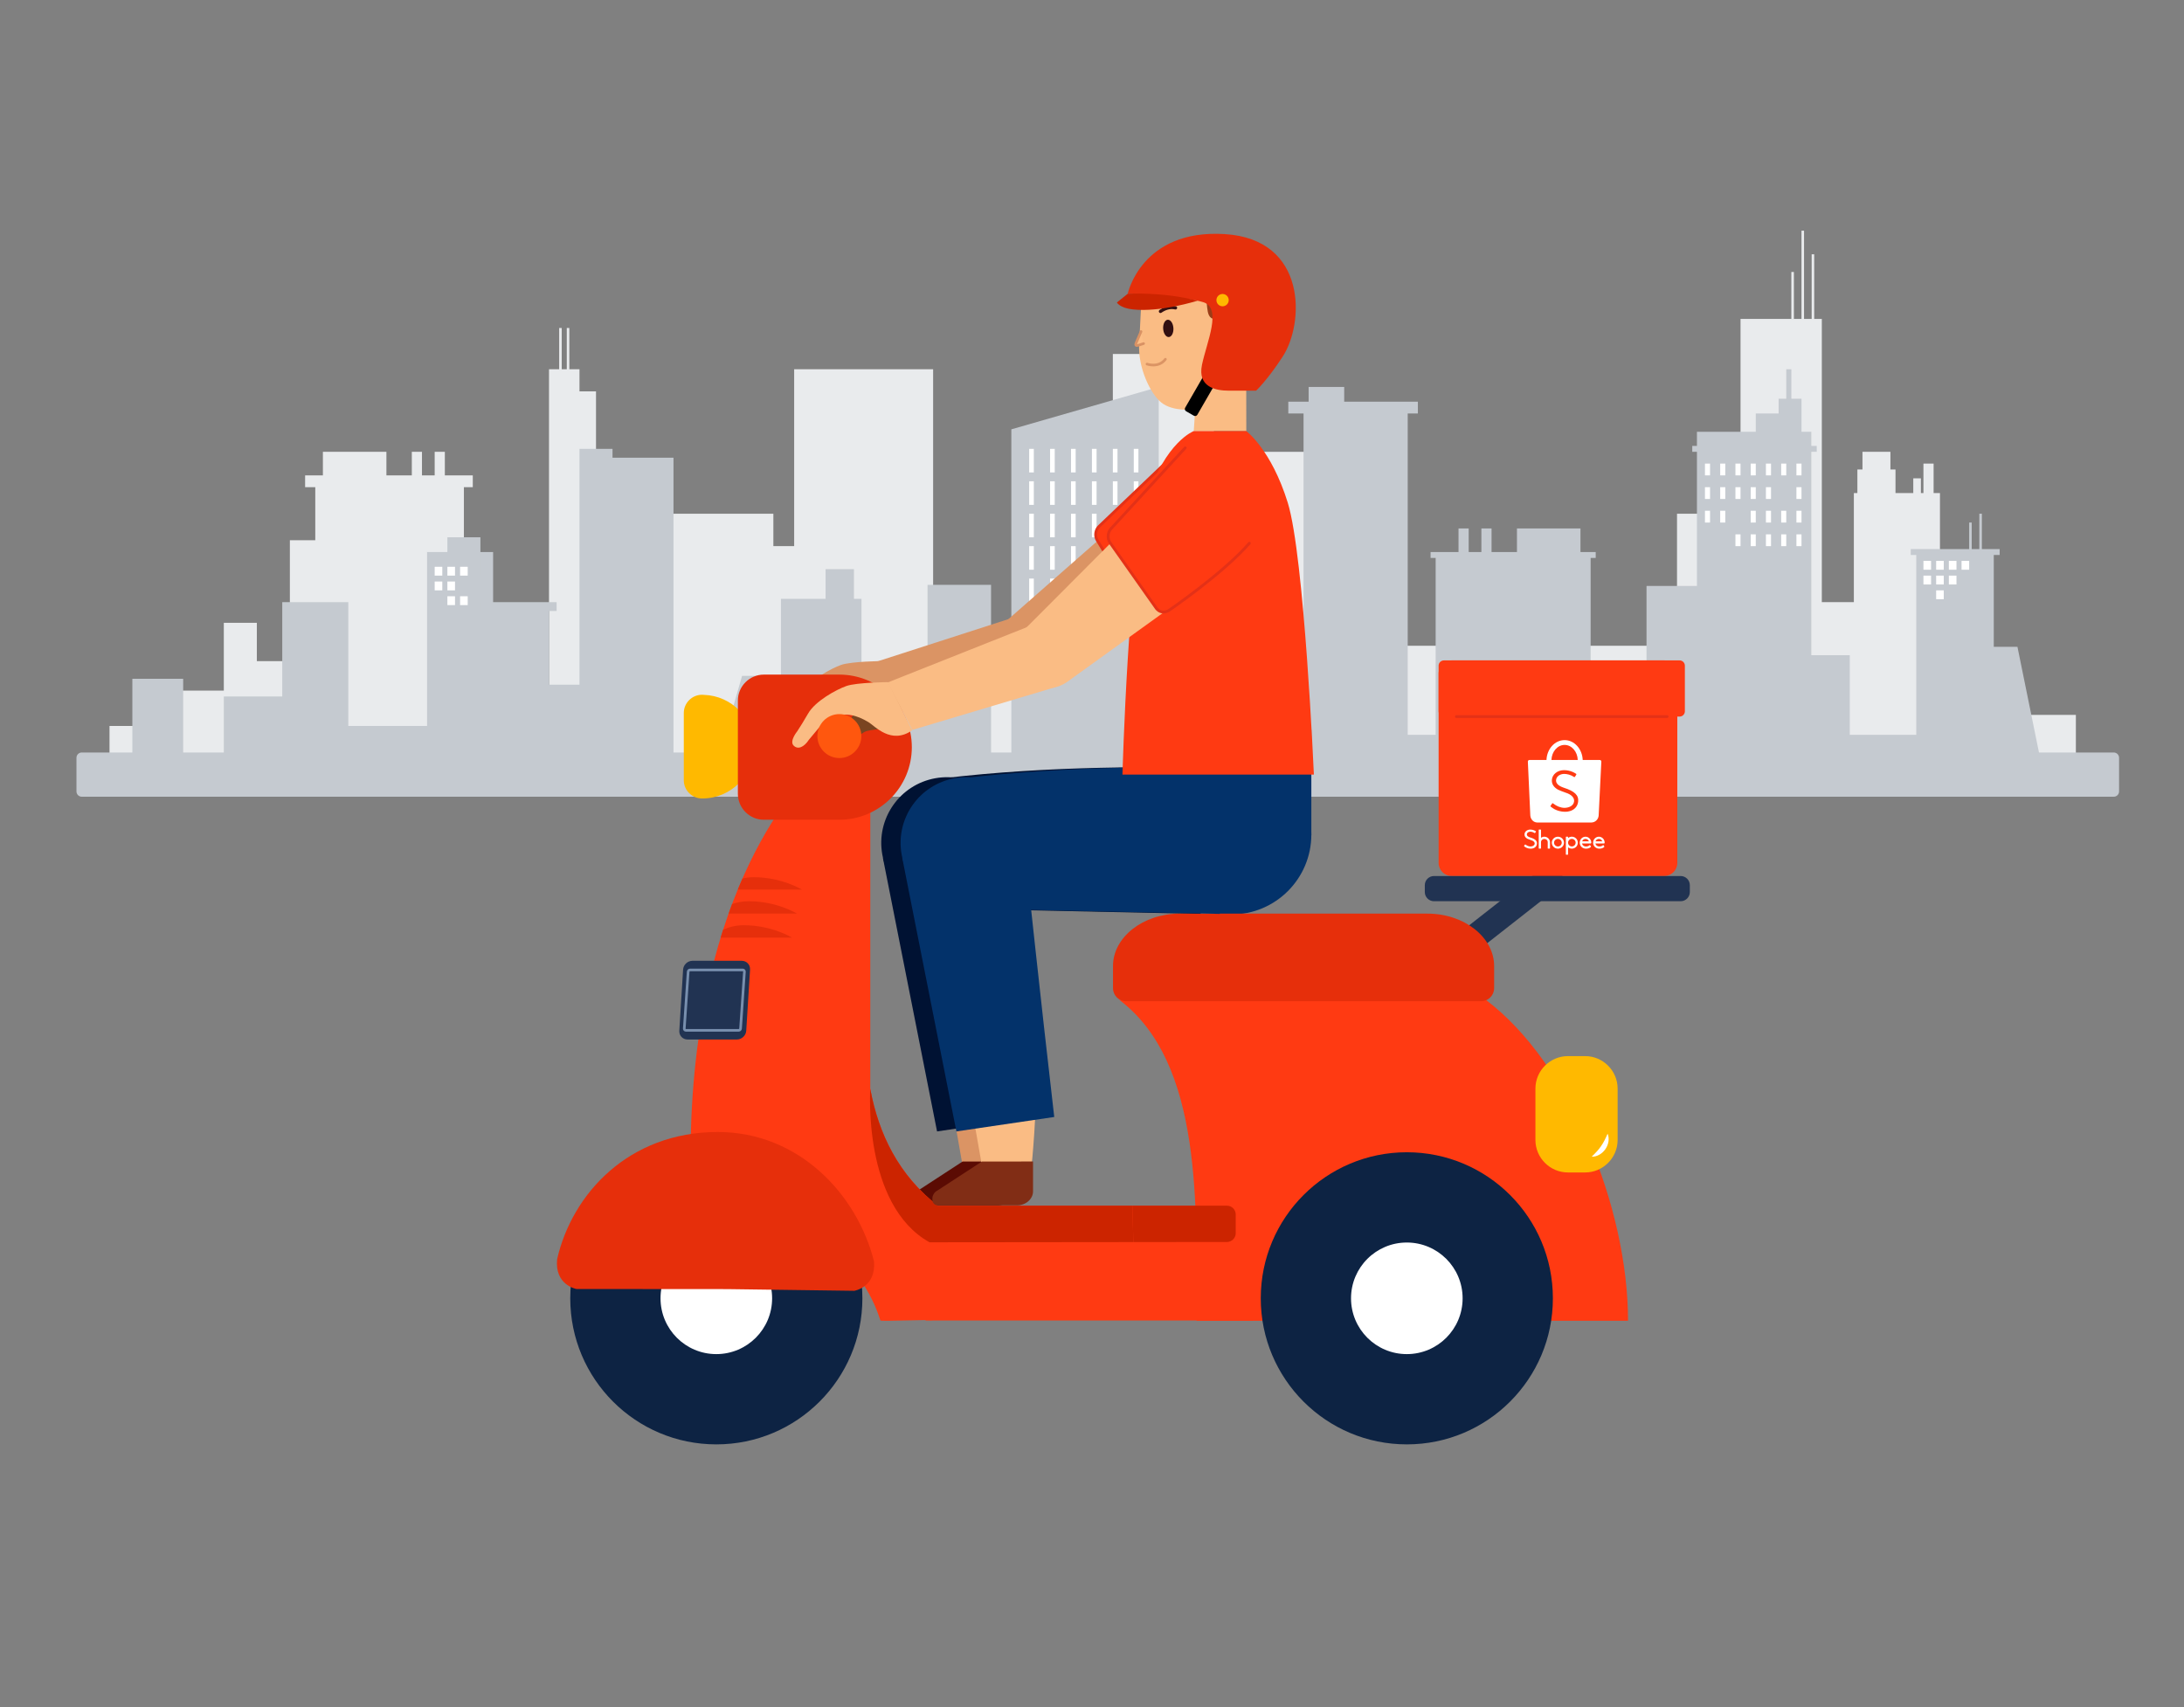 <?xml version="1.0" encoding="UTF-8" standalone="no"?>
<!-- Created with Inkscape (http://www.inkscape.org/) -->

<svg
   version="1.1"
   id="svg2"
   width="1656.173"
   height="1294.667"
   viewBox="0 0 1656.173 1294.667"
   sodipodi:docname="package on the way.ai"
   xmlns:inkscape="http://www.inkscape.org/namespaces/inkscape"
   xmlns:sodipodi="http://sodipodi.sourceforge.net/DTD/sodipodi-0.dtd"
   xmlns="http://www.w3.org/2000/svg"
   xmlns:svg="http://www.w3.org/2000/svg">
  <rect x="0" y="0" width="1656.173" height="1294.667" fill="#808080" stroke="none"/>
  <defs
     id="defs6">
    <clipPath
       clipPathUnits="userSpaceOnUse"
       id="clipPath46">
      <path
         d="M 0,971 H 1242.134 V 0 H 0 Z"
         id="path44" />
    </clipPath>
  </defs>
  <sodipodi:namedview
     id="namedview4"
     pagecolor="#ffffff"
     bordercolor="#000000"
     borderopacity="0.25"
     inkscape:showpageshadow="2"
     inkscape:pageopacity="0.0"
     inkscape:pagecheckerboard="0"
     inkscape:deskcolor="#d1d1d1" />
  <g
     id="g8"
     inkscape:groupmode="layer"
     inkscape:label="package on the way"
     transform="matrix(1.333,0,0,-1.333,0,1294.667)">
    <g
       id="g10"
       transform="translate(62.299,521.354)">
      <path
         d="M 0,0 V 36.896 H 27.45 V 57.021 H 65.026 V 95.594 H 83.815 V 73.792 h 18.789 v 68.76 h 14.452 v 33.542 h 84.549 V 53.667 h 48.416 v 186.156 h 17.344 v -12.578 h 9.394 v -69.599 h 100.893 v -18.448 h 11.831 v 100.625 h 79.054 V 80.5 H 570.78 v 168.005 h 57.475 V 114.042 l 7.655,41.927 h 7.403 v 36.896 h 48.962 V 82.514 h 199.448 v 75.132 h 36.132 v 110.829 h 46.249 V 107.333 h 18.226 v 62.053 h 48.979 V 43.2 h 77.322 V 6.382 Z"
         style="fill:#e9ebed;fill-opacity:1;fill-rule:nonzero;stroke:none"
         id="path12" />
    </g>
    <path
       d="m 268.963,694.094 h -95.388 v 6.708 h 95.388 z"
       style="fill:#e9ebed;fill-opacity:1;fill-rule:nonzero;stroke:none"
       id="path14" />
    <path
       d="m 219.823,694.094 h -36.132 v 20.125 h 36.132 z"
       style="fill:#e9ebed;fill-opacity:1;fill-rule:nonzero;stroke:none"
       id="path16" />
    <path
       d="m 240.057,694.094 h -5.781 v 20.125 h 5.781 z"
       style="fill:#e9ebed;fill-opacity:1;fill-rule:nonzero;stroke:none"
       id="path18" />
    <path
       d="m 253.065,694.094 h -5.781 v 20.125 h 5.781 z"
       style="fill:#e9ebed;fill-opacity:1;fill-rule:nonzero;stroke:none"
       id="path20" />
    <path
       d="m 319.547,757.823 h -1.445 v 26.833 h 1.445 z"
       style="fill:#e9ebed;fill-opacity:1;fill-rule:nonzero;stroke:none"
       id="path22" />
    <path
       d="m 1020.505,789.687 h -1.445 v 26.833 h 1.445 z"
       style="fill:#e9ebed;fill-opacity:1;fill-rule:nonzero;stroke:none"
       id="path24" />
    <path
       d="m 1026.286,786.333 h -1.445 V 840 h 1.445 z"
       style="fill:#e9ebed;fill-opacity:1;fill-rule:nonzero;stroke:none"
       id="path26" />
    <path
       d="m 1078.315,673.969 h -21.679 v 30.187 h 21.679 z"
       style="fill:#e9ebed;fill-opacity:1;fill-rule:nonzero;stroke:none"
       id="path28" />
    <path
       d="m 1075.426,684.031 h -15.898 v 30.187 h 15.898 z"
       style="fill:#e9ebed;fill-opacity:1;fill-rule:nonzero;stroke:none"
       id="path30" />
    <path
       d="m 1092.769,684.031 h -4.336 v 15.094 h 4.336 z"
       style="fill:#e9ebed;fill-opacity:1;fill-rule:nonzero;stroke:none"
       id="path32" />
    <path
       d="m 1099.995,687.385 h -5.781 v 20.125 h 5.781 z"
       style="fill:#e9ebed;fill-opacity:1;fill-rule:nonzero;stroke:none"
       id="path34" />
    <path
       d="m 1032.067,786.333 h -1.445 v 40.25 h 1.445 z"
       style="fill:#e9ebed;fill-opacity:1;fill-rule:nonzero;stroke:none"
       id="path36" />
    <path
       d="m 323.883,757.823 h -1.445 v 26.833 h 1.445 z"
       style="fill:#e9ebed;fill-opacity:1;fill-rule:nonzero;stroke:none"
       id="path38" />
    <g
       id="g40">
      <g
         id="g42"
         clip-path="url(#clipPath46)">
        <g
           id="g48"
           transform="translate(1202.501,518)">
          <path
             d="m 0,0 h -1156.002 c -1.649,0 -2.999,1.35 -2.999,2.999 v 19.158 c 0,1.65 1.35,2.999 2.999,2.999 H 0 c 1.649,0 2.999,-1.349 2.999,-2.999 V 2.999 C 2.999,1.35 1.649,0 0,0"
             style="fill:#c5cad0;fill-opacity:1;fill-rule:nonzero;stroke:none"
             id="path50" />
        </g>
        <path
           d="M 104.202,531.417 H 75.296 v 53.667 h 28.906 z"
           style="fill:#c5cad0;fill-opacity:1;fill-rule:nonzero;stroke:none"
           id="path52" />
        <path
           d="m 164.903,521.354 h -37.577 v 53.667 h 37.577 z"
           style="fill:#c5cad0;fill-opacity:1;fill-rule:nonzero;stroke:none"
           id="path54" />
        <path
           d="m 247.284,521.354 h -57.811 v 36.896 h 57.811 z"
           style="fill:#c5cad0;fill-opacity:1;fill-rule:nonzero;stroke:none"
           id="path56" />
        <path
           d="m 280.525,531.417 h -37.577 v 125.781 h 37.577 z"
           style="fill:#c5cad0;fill-opacity:1;fill-rule:nonzero;stroke:none"
           id="path58" />
        <path
           d="m 273.298,643.781 h -18.789 v 21.802 h 18.789 z"
           style="fill:#c5cad0;fill-opacity:1;fill-rule:nonzero;stroke:none"
           id="path60" />
        <path
           d="m 316.657,623.656 h -43.358 v 5.031 h 43.358 z"
           style="fill:#c5cad0;fill-opacity:1;fill-rule:nonzero;stroke:none"
           id="path62" />
        <path
           d="m 312.321,531.417 h -39.022 v 93.917 h 39.022 z"
           style="fill:#c5cad0;fill-opacity:1;fill-rule:nonzero;stroke:none"
           id="path64" />
        <path
           d="m 332.555,531.417 h -39.022 v 50.313 h 39.022 z"
           style="fill:#c5cad0;fill-opacity:1;fill-rule:nonzero;stroke:none"
           id="path66" />
        <path
           d="m 348.453,539.802 h -18.789 v 176.094 h 18.789 z"
           style="fill:#c5cad0;fill-opacity:1;fill-rule:nonzero;stroke:none"
           id="path68" />
        <path
           d="m 383.139,539.802 h -39.022 v 171.062 h 39.022 z"
           style="fill:#c5cad0;fill-opacity:1;fill-rule:nonzero;stroke:none"
           id="path70" />
        <path
           d="m 198.145,534.771 h -37.577 v 93.917 h 37.577 z"
           style="fill:#c5cad0;fill-opacity:1;fill-rule:nonzero;stroke:none"
           id="path72" />
        <g
           id="g74"
           transform="translate(407.709,536.448)">
          <path
             d="m 0,0 14.453,50.313 h 22.092 v 43.825 h 25.41 v 16.848 H 78.088 V 94.138 H 82.38 V 36.571 h 37.578 v 65.523 H 156.09 V 0 Z"
             style="fill:#c5cad0;fill-opacity:1;fill-rule:nonzero;stroke:none"
             id="path76" />
        </g>
        <g
           id="g78"
           transform="translate(575.337,539.802)">
          <path
             d="m 0,0 v 187.196 l 83.85,24.116 V -3.354 l -83.85,0 z"
             style="fill:#c5cad0;fill-opacity:1;fill-rule:nonzero;stroke:none"
             id="path80" />
        </g>
        <path
           d="m 588.122,702.479 h -2.645 v 13.417 h 2.645 z"
           style="fill:#ffffff;fill-opacity:1;fill-rule:nonzero;stroke:none"
           id="path82" />
        <path
           d="m 600.022,702.479 h -2.645 v 13.417 h 2.645 z"
           style="fill:#ffffff;fill-opacity:1;fill-rule:nonzero;stroke:none"
           id="path84" />
        <path
           d="m 611.923,702.479 h -2.645 v 13.417 h 2.645 z"
           style="fill:#ffffff;fill-opacity:1;fill-rule:nonzero;stroke:none"
           id="path86" />
        <path
           d="m 623.823,702.479 h -2.645 v 13.417 h 2.645 z"
           style="fill:#ffffff;fill-opacity:1;fill-rule:nonzero;stroke:none"
           id="path88" />
        <path
           d="m 635.724,702.479 h -2.645 v 13.417 h 2.645 z"
           style="fill:#ffffff;fill-opacity:1;fill-rule:nonzero;stroke:none"
           id="path90" />
        <path
           d="m 647.624,702.479 h -2.645 v 13.417 h 2.645 z"
           style="fill:#ffffff;fill-opacity:1;fill-rule:nonzero;stroke:none"
           id="path92" />
        <path
           d="m 588.122,684.031 h -2.645 v 13.417 h 2.645 z"
           style="fill:#ffffff;fill-opacity:1;fill-rule:nonzero;stroke:none"
           id="path94" />
        <path
           d="m 600.022,684.031 h -2.645 v 13.417 h 2.645 z"
           style="fill:#ffffff;fill-opacity:1;fill-rule:nonzero;stroke:none"
           id="path96" />
        <path
           d="m 611.923,684.031 h -2.645 v 13.417 h 2.645 z"
           style="fill:#ffffff;fill-opacity:1;fill-rule:nonzero;stroke:none"
           id="path98" />
        <path
           d="m 623.823,684.031 h -2.645 v 13.417 h 2.645 z"
           style="fill:#ffffff;fill-opacity:1;fill-rule:nonzero;stroke:none"
           id="path100" />
        <path
           d="m 635.724,684.031 h -2.645 v 13.417 h 2.645 z"
           style="fill:#ffffff;fill-opacity:1;fill-rule:nonzero;stroke:none"
           id="path102" />
        <path
           d="m 647.624,684.031 h -2.645 v 13.417 h 2.645 z"
           style="fill:#ffffff;fill-opacity:1;fill-rule:nonzero;stroke:none"
           id="path104" />
        <path
           d="m 588.122,665.583 h -2.645 V 679 h 2.645 z"
           style="fill:#ffffff;fill-opacity:1;fill-rule:nonzero;stroke:none"
           id="path106" />
        <path
           d="m 600.022,665.583 h -2.645 V 679 h 2.645 z"
           style="fill:#ffffff;fill-opacity:1;fill-rule:nonzero;stroke:none"
           id="path108" />
        <path
           d="m 611.923,665.583 h -2.645 V 679 h 2.645 z"
           style="fill:#ffffff;fill-opacity:1;fill-rule:nonzero;stroke:none"
           id="path110" />
        <path
           d="m 623.823,665.583 h -2.645 V 679 h 2.645 z"
           style="fill:#ffffff;fill-opacity:1;fill-rule:nonzero;stroke:none"
           id="path112" />
        <path
           d="m 635.724,665.583 h -2.645 V 679 h 2.645 z"
           style="fill:#ffffff;fill-opacity:1;fill-rule:nonzero;stroke:none"
           id="path114" />
        <path
           d="m 647.624,665.583 h -2.645 V 679 h 2.645 z"
           style="fill:#ffffff;fill-opacity:1;fill-rule:nonzero;stroke:none"
           id="path116" />
        <path
           d="m 588.122,647.135 h -2.645 v 13.417 h 2.645 z"
           style="fill:#ffffff;fill-opacity:1;fill-rule:nonzero;stroke:none"
           id="path118" />
        <path
           d="m 600.022,647.135 h -2.645 v 13.417 h 2.645 z"
           style="fill:#ffffff;fill-opacity:1;fill-rule:nonzero;stroke:none"
           id="path120" />
        <path
           d="m 611.923,647.135 h -2.645 v 13.417 h 2.645 z"
           style="fill:#ffffff;fill-opacity:1;fill-rule:nonzero;stroke:none"
           id="path122" />
        <path
           d="m 623.823,647.135 h -2.645 v 13.417 h 2.645 z"
           style="fill:#ffffff;fill-opacity:1;fill-rule:nonzero;stroke:none"
           id="path124" />
        <path
           d="m 635.724,647.135 h -2.645 v 13.417 h 2.645 z"
           style="fill:#ffffff;fill-opacity:1;fill-rule:nonzero;stroke:none"
           id="path126" />
        <path
           d="m 647.624,647.135 h -2.645 v 13.417 h 2.645 z"
           style="fill:#ffffff;fill-opacity:1;fill-rule:nonzero;stroke:none"
           id="path128" />
        <path
           d="m 588.122,628.687 h -2.645 v 13.417 h 2.645 z"
           style="fill:#ffffff;fill-opacity:1;fill-rule:nonzero;stroke:none"
           id="path130" />
        <path
           d="m 600.022,628.687 h -2.645 v 13.417 h 2.645 z"
           style="fill:#ffffff;fill-opacity:1;fill-rule:nonzero;stroke:none"
           id="path132" />
        <path
           d="m 611.923,628.687 h -2.645 v 13.417 h 2.645 z"
           style="fill:#ffffff;fill-opacity:1;fill-rule:nonzero;stroke:none"
           id="path134" />
        <path
           d="m 623.823,628.687 h -2.645 v 13.417 h 2.645 z"
           style="fill:#ffffff;fill-opacity:1;fill-rule:nonzero;stroke:none"
           id="path136" />
        <path
           d="m 635.724,628.687 h -2.645 v 13.417 h 2.645 z"
           style="fill:#ffffff;fill-opacity:1;fill-rule:nonzero;stroke:none"
           id="path138" />
        <path
           d="m 647.624,628.687 h -2.645 v 13.417 h 2.645 z"
           style="fill:#ffffff;fill-opacity:1;fill-rule:nonzero;stroke:none"
           id="path140" />
        <path
           d="m 588.122,610.24 h -2.645 v 13.417 h 2.645 z"
           style="fill:#ffffff;fill-opacity:1;fill-rule:nonzero;stroke:none"
           id="path142" />
        <path
           d="m 600.022,610.24 h -2.645 v 13.417 h 2.645 z"
           style="fill:#ffffff;fill-opacity:1;fill-rule:nonzero;stroke:none"
           id="path144" />
        <path
           d="m 611.923,610.24 h -2.645 v 13.417 h 2.645 z"
           style="fill:#ffffff;fill-opacity:1;fill-rule:nonzero;stroke:none"
           id="path146" />
        <path
           d="m 623.823,610.24 h -2.645 v 13.417 h 2.645 z"
           style="fill:#ffffff;fill-opacity:1;fill-rule:nonzero;stroke:none"
           id="path148" />
        <path
           d="m 635.724,610.24 h -2.645 v 13.417 h 2.645 z"
           style="fill:#ffffff;fill-opacity:1;fill-rule:nonzero;stroke:none"
           id="path150" />
        <path
           d="m 647.624,610.24 h -2.645 v 13.417 h 2.645 z"
           style="fill:#ffffff;fill-opacity:1;fill-rule:nonzero;stroke:none"
           id="path152" />
        <path
           d="m 677.975,534.771 h -34.686 v 20.125 h 34.686 z"
           style="fill:#c5cad0;fill-opacity:1;fill-rule:nonzero;stroke:none"
           id="path154" />
        <path
           d="m 727.114,534.771 h -57.811 v 82.177 h 57.811 z"
           style="fill:#c5cad0;fill-opacity:1;fill-rule:nonzero;stroke:none"
           id="path156" />
        <path
           d="m 800.823,534.771 h -59.256 v 206.281 h 59.256 z"
           style="fill:#c5cad0;fill-opacity:1;fill-rule:nonzero;stroke:none"
           id="path158" />
        <path
           d="m 806.604,736.021 h -73.709 v 6.708 h 73.709 z"
           style="fill:#c5cad0;fill-opacity:1;fill-rule:nonzero;stroke:none"
           id="path160" />
        <path
           d="m 764.691,741.052 h -20.233 v 10.063 h 20.233 z"
           style="fill:#c5cad0;fill-opacity:1;fill-rule:nonzero;stroke:none"
           id="path162" />
        <path
           d="m 907.773,653.844 h -93.942 v 3.354 h 93.942 z"
           style="fill:#c5cad0;fill-opacity:1;fill-rule:nonzero;stroke:none"
           id="path164" />
        <path
           d="m 904.883,534.771 h -88.161 v 120.75 h 88.161 z"
           style="fill:#c5cad0;fill-opacity:1;fill-rule:nonzero;stroke:none"
           id="path166" />
        <path
           d="m 835.51,652.167 h -5.781 v 18.448 h 5.781 z"
           style="fill:#c5cad0;fill-opacity:1;fill-rule:nonzero;stroke:none"
           id="path168" />
        <path
           d="m 848.518,652.167 h -5.781 v 18.448 h 5.781 z"
           style="fill:#c5cad0;fill-opacity:1;fill-rule:nonzero;stroke:none"
           id="path170" />
        <path
           d="M 899.102,652.167 H 862.97 v 18.448 h 36.132 z"
           style="fill:#c5cad0;fill-opacity:1;fill-rule:nonzero;stroke:none"
           id="path172" />
        <path
           d="m 829.729,534.771 h -36.132 v 18.448 h 36.132 z"
           style="fill:#c5cad0;fill-opacity:1;fill-rule:nonzero;stroke:none"
           id="path174" />
        <g
           id="g176"
           transform="translate(899.102,583.939)">
          <path
             d="m 0,0 37.577,-22.335 v 76.308 h 28.68 v 87.682 h 65.07 V 14.561 h 21.872 V -30.72 h 37.822 V 73.259 h 44.097 V 19.345 h 13.47 l 13.957,-68.513 -262.545,0 z"
             style="fill:#c5cad0;fill-opacity:1;fill-rule:nonzero;stroke:none"
             id="path178" />
        </g>
        <path
           d="m 1033.513,714.219 h -70.818 v 3.354 h 70.818 z"
           style="fill:#c5cad0;fill-opacity:1;fill-rule:nonzero;stroke:none"
           id="path180" />
        <path
           d="m 1137.572,655.521 h -50.585 v 3.354 h 50.585 z"
           style="fill:#c5cad0;fill-opacity:1;fill-rule:nonzero;stroke:none"
           id="path182" />
        <path
           d="m 1098.55,647.135 h -4.336 v 5.031 h 4.336 z"
           style="fill:#ffffff;fill-opacity:1;fill-rule:nonzero;stroke:none"
           id="path184" />
        <path
           d="m 1105.776,647.135 h -4.336 v 5.031 h 4.336 z"
           style="fill:#ffffff;fill-opacity:1;fill-rule:nonzero;stroke:none"
           id="path186" />
        <path
           d="m 1113.003,647.135 h -4.336 v 5.031 h 4.336 z"
           style="fill:#ffffff;fill-opacity:1;fill-rule:nonzero;stroke:none"
           id="path188" />
        <path
           d="m 1098.55,638.75 h -4.336 v 5.031 h 4.336 z"
           style="fill:#ffffff;fill-opacity:1;fill-rule:nonzero;stroke:none"
           id="path190" />
        <path
           d="m 1105.776,638.75 h -4.336 v 5.031 h 4.336 z"
           style="fill:#ffffff;fill-opacity:1;fill-rule:nonzero;stroke:none"
           id="path192" />
        <path
           d="m 1105.776,630.365 h -4.336 v 5.031 h 4.336 z"
           style="fill:#ffffff;fill-opacity:1;fill-rule:nonzero;stroke:none"
           id="path194" />
        <path
           d="m 1113.003,638.75 h -4.336 v 5.031 h 4.336 z"
           style="fill:#ffffff;fill-opacity:1;fill-rule:nonzero;stroke:none"
           id="path196" />
        <path
           d="m 1120.229,647.135 h -4.336 v 5.031 h 4.336 z"
           style="fill:#ffffff;fill-opacity:1;fill-rule:nonzero;stroke:none"
           id="path198" />
        <path
           d="m 1013.278,719.25 h -14.452 v 16.771 h 14.452 z"
           style="fill:#c5cad0;fill-opacity:1;fill-rule:nonzero;stroke:none"
           id="path200" />
        <path
           d="m 1024.841,719.25 h -13.008 v 25.156 h 13.008 z"
           style="fill:#c5cad0;fill-opacity:1;fill-rule:nonzero;stroke:none"
           id="path202" />
        <path
           d="m 1019.06,736.021 h -2.891 v 25.156 h 2.891 z"
           style="fill:#c5cad0;fill-opacity:1;fill-rule:nonzero;stroke:none"
           id="path204" />
        <path
           d="m 1121.674,657.198 h -1.445 v 16.771 h 1.445 z"
           style="fill:#c5cad0;fill-opacity:1;fill-rule:nonzero;stroke:none"
           id="path206" />
        <path
           d="m 1127.455,657.198 h -1.445 V 679 h 1.445 z"
           style="fill:#c5cad0;fill-opacity:1;fill-rule:nonzero;stroke:none"
           id="path208" />
        <path
           d="m 251.62,643.781 h -4.336 v 5.031 h 4.336 z"
           style="fill:#ffffff;fill-opacity:1;fill-rule:nonzero;stroke:none"
           id="path210" />
        <path
           d="m 258.846,643.781 h -4.336 v 5.031 h 4.336 z"
           style="fill:#ffffff;fill-opacity:1;fill-rule:nonzero;stroke:none"
           id="path212" />
        <path
           d="m 251.62,635.396 h -4.336 v 5.031 h 4.336 z"
           style="fill:#ffffff;fill-opacity:1;fill-rule:nonzero;stroke:none"
           id="path214" />
        <path
           d="m 258.846,635.396 h -4.336 v 5.031 h 4.336 z"
           style="fill:#ffffff;fill-opacity:1;fill-rule:nonzero;stroke:none"
           id="path216" />
        <path
           d="m 266.072,643.781 h -4.336 v 5.031 h 4.336 z"
           style="fill:#ffffff;fill-opacity:1;fill-rule:nonzero;stroke:none"
           id="path218" />
        <path
           d="m 258.846,627.01 h -4.336 v 5.031 h 4.336 z"
           style="fill:#ffffff;fill-opacity:1;fill-rule:nonzero;stroke:none"
           id="path220" />
        <path
           d="m 266.072,627.01 h -4.336 v 5.031 h 4.336 z"
           style="fill:#ffffff;fill-opacity:1;fill-rule:nonzero;stroke:none"
           id="path222" />
        <path
           d="m 972.811,700.802 h -2.891 v 6.708 h 2.891 z"
           style="fill:#ffffff;fill-opacity:1;fill-rule:nonzero;stroke:none"
           id="path224" />
        <path
           d="m 981.482,700.802 h -2.891 v 6.708 h 2.891 z"
           style="fill:#ffffff;fill-opacity:1;fill-rule:nonzero;stroke:none"
           id="path226" />
        <path
           d="m 990.154,700.802 h -2.891 v 6.708 h 2.891 z"
           style="fill:#ffffff;fill-opacity:1;fill-rule:nonzero;stroke:none"
           id="path228" />
        <path
           d="m 998.826,700.802 h -2.891 v 6.708 h 2.891 z"
           style="fill:#ffffff;fill-opacity:1;fill-rule:nonzero;stroke:none"
           id="path230" />
        <path
           d="m 1007.497,700.802 h -2.89 v 6.708 h 2.89 z"
           style="fill:#ffffff;fill-opacity:1;fill-rule:nonzero;stroke:none"
           id="path232" />
        <path
           d="m 1016.169,700.802 h -2.891 v 6.708 h 2.891 z"
           style="fill:#ffffff;fill-opacity:1;fill-rule:nonzero;stroke:none"
           id="path234" />
        <path
           d="m 1024.841,700.802 h -2.891 v 6.708 h 2.891 z"
           style="fill:#ffffff;fill-opacity:1;fill-rule:nonzero;stroke:none"
           id="path236" />
        <path
           d="m 972.811,687.385 h -2.891 v 6.708 h 2.891 z"
           style="fill:#ffffff;fill-opacity:1;fill-rule:nonzero;stroke:none"
           id="path238" />
        <path
           d="m 981.482,687.385 h -2.891 v 6.708 h 2.891 z"
           style="fill:#ffffff;fill-opacity:1;fill-rule:nonzero;stroke:none"
           id="path240" />
        <path
           d="m 990.154,687.385 h -2.891 v 6.708 h 2.891 z"
           style="fill:#ffffff;fill-opacity:1;fill-rule:nonzero;stroke:none"
           id="path242" />
        <path
           d="m 998.826,687.385 h -2.891 v 6.708 h 2.891 z"
           style="fill:#ffffff;fill-opacity:1;fill-rule:nonzero;stroke:none"
           id="path244" />
        <path
           d="m 1007.497,687.385 h -2.89 v 6.708 h 2.89 z"
           style="fill:#ffffff;fill-opacity:1;fill-rule:nonzero;stroke:none"
           id="path246" />
        <path
           d="m 1024.841,687.385 h -2.891 v 6.708 h 2.891 z"
           style="fill:#ffffff;fill-opacity:1;fill-rule:nonzero;stroke:none"
           id="path248" />
        <path
           d="m 972.811,673.969 h -2.891 v 6.708 h 2.891 z"
           style="fill:#ffffff;fill-opacity:1;fill-rule:nonzero;stroke:none"
           id="path250" />
        <path
           d="m 981.482,673.969 h -2.891 v 6.708 h 2.891 z"
           style="fill:#ffffff;fill-opacity:1;fill-rule:nonzero;stroke:none"
           id="path252" />
        <path
           d="m 998.826,673.969 h -2.891 v 6.708 h 2.891 z"
           style="fill:#ffffff;fill-opacity:1;fill-rule:nonzero;stroke:none"
           id="path254" />
        <path
           d="m 1007.497,673.969 h -2.89 v 6.708 h 2.89 z"
           style="fill:#ffffff;fill-opacity:1;fill-rule:nonzero;stroke:none"
           id="path256" />
        <path
           d="m 1016.169,673.969 h -2.891 v 6.708 h 2.891 z"
           style="fill:#ffffff;fill-opacity:1;fill-rule:nonzero;stroke:none"
           id="path258" />
        <path
           d="m 1024.841,673.969 h -2.891 v 6.708 h 2.891 z"
           style="fill:#ffffff;fill-opacity:1;fill-rule:nonzero;stroke:none"
           id="path260" />
        <path
           d="m 990.154,660.552 h -2.891 v 6.708 h 2.891 z"
           style="fill:#ffffff;fill-opacity:1;fill-rule:nonzero;stroke:none"
           id="path262" />
        <path
           d="m 998.826,660.552 h -2.891 v 6.708 h 2.891 z"
           style="fill:#ffffff;fill-opacity:1;fill-rule:nonzero;stroke:none"
           id="path264" />
        <path
           d="m 1007.497,660.552 h -2.89 v 6.708 h 2.89 z"
           style="fill:#ffffff;fill-opacity:1;fill-rule:nonzero;stroke:none"
           id="path266" />
        <path
           d="m 1016.169,660.552 h -2.891 v 6.708 h 2.891 z"
           style="fill:#ffffff;fill-opacity:1;fill-rule:nonzero;stroke:none"
           id="path268" />
        <path
           d="m 1024.841,660.552 h -2.891 v 6.708 h 2.891 z"
           style="fill:#ffffff;fill-opacity:1;fill-rule:nonzero;stroke:none"
           id="path270" />
        <g
           id="g272"
           transform="translate(515.9,567.771)">
          <path
             d="m 0,0 -13.648,27.415 c 0,0 -17.971,-0.153 -23.776,-2.211 -5.805,-2.058 -17.722,-8.583 -21.758,-15.667 -2.238,-3.928 -4.566,-7.611 -6.196,-10.115 0,0 -4.501,-5.479 -2.118,-8.017 2.384,-2.539 5.918,-1.136 8.789,3.263 l 7.294,8.744 c 0,0 2.414,2.962 6.085,4.234 7.63,2.646 13.785,1.022 20.498,-2.991 C -21.271,2.529 -11.992,-8.352 0,0"
             style="fill:#db9464;fill-opacity:1;fill-rule:nonzero;stroke:none"
             id="path274" />
        </g>
        <g
           id="g276"
           transform="translate(492.709,592.91)">
          <path
             d="M 0,0 80.996,26.127 95.019,-8.956 12.186,-27.866"
             style="fill:#db9464;fill-opacity:1;fill-rule:nonzero;stroke:none"
             id="path278" />
        </g>
        <g
           id="g280"
           transform="translate(650.066,686.124)">
          <path
             d="m 0,0 -76.361,-67.086 20.996,-32.468 88.489,55.197"
             style="fill:#db9464;fill-opacity:1;fill-rule:nonzero;stroke:none"
             id="path282" />
        </g>
        <g
           id="g284"
           transform="translate(664.279,692.21)">
          <path
             d="m 0,0 c -14.626,-1.62 -25.169,-14.79 -23.549,-29.416 1.62,-14.626 14.79,-25.169 29.416,-23.549 14.626,1.62 25.169,14.79 23.549,29.416 C 27.796,-8.923 14.626,1.62 0,0"
             style="fill:#fabc84;fill-opacity:1;fill-rule:nonzero;stroke:none"
             id="path286" />
        </g>
        <g
           id="g288"
           transform="translate(582.253,622.137)">
          <path
             d="m 0,0 c -10.612,-1.175 -18.263,-10.731 -17.087,-21.343 1.176,-10.612 10.732,-18.262 21.344,-17.087 10.611,1.176 18.262,10.732 17.086,21.344 C 20.167,-6.474 10.611,1.176 0,0"
             style="fill:#db9464;fill-opacity:1;fill-rule:nonzero;stroke:none"
             id="path290" />
        </g>
        <g
           id="g292"
           transform="translate(703.224,658.362)">
          <path
             d="m 0,0 c -15.923,-16.104 -48.289,-35.178 -48.289,-35.178 0,0 -4.155,-2.212 -6.878,1.585 L -79.075,5.578 c -1.446,2.369 -0.987,5.875 1.021,7.791 l 45.231,43.172"
             style="fill:#ff3a12;fill-opacity:1;fill-rule:nonzero;stroke:#e43117;stroke-width:1.602;stroke-linecap:round;stroke-linejoin:miter;stroke-miterlimit:10;stroke-dasharray:none;stroke-opacity:1"
             id="path294" />
        </g>
        <g
           id="g296"
           transform="translate(517.963,476.565)">
          <path
             d="m 0,0 30.203,-171.622 27.693,3.207 c 0,0 12.465,113.946 -14.238,169.765 z"
             style="fill:#db9464;fill-opacity:1;fill-rule:nonzero;stroke:none"
             id="path298" />
        </g>
        <g
           id="g300"
           transform="translate(547.563,310.448)">
          <path
             d="m 0,0 -25.362,-16.53 c -1.529,-0.706 -2.78,-2.661 -2.78,-4.346 v -0.968 c 0,-1.684 1.378,-3.062 3.062,-3.062 h 13.922 31.176 c 5.007,0 9.104,3.6 9.104,8.001 0,4.4 -0.001,16.949 -0.001,16.949 z"
             style="fill:#5b0b03;fill-opacity:1;fill-rule:nonzero;stroke:none"
             id="path302" />
        </g>
        <g
           id="g304"
           transform="translate(575.501,498.332)">
          <path
             d="m 0,0 c 3.648,-20.318 -9.865,-39.746 -30.183,-43.393 -20.317,-3.648 -39.745,9.866 -43.393,30.184 -3.648,20.317 9.866,39.745 30.183,43.393 C -23.075,33.831 -3.647,20.317 0,0"
             style="fill:#001233;fill-opacity:1;fill-rule:nonzero;stroke:none"
             id="path306" />
        </g>
        <g
           id="g308"
           transform="translate(573.05,477.305)">
          <path
             d="M 0,0 C 0,0 8.049,-75.55 15.694,-141.499 L -39.973,-149.714 -70.76,5.788 Z"
             style="fill:#001233;fill-opacity:1;fill-rule:nonzero;stroke:none"
             id="path310" />
        </g>
        <g
           id="g312"
           transform="translate(544.846,454.244)">
          <path
             d="m 0,0 138.154,-2.908 11.048,82.696 C 117.193,81.031 51.867,81.536 -8.795,74.192 Z"
             style="fill:#001233;fill-opacity:1;fill-rule:nonzero;stroke:none"
             id="path314" />
        </g>
        <g
           id="g316"
           transform="translate(746,496.5)">
          <path
             d="M 0,0 C 0,-25.129 -20.371,-45.5 -45.5,-45.5 -70.629,-45.5 -91,-25.129 -91,0 -91,25.129 -70.629,45.5 -45.5,45.5 -20.371,45.5 0,25.129 0,0"
             style="fill:#03326a;fill-opacity:1;fill-rule:nonzero;stroke:none"
             id="path318" />
        </g>
        <path
           d="m 746,496 h -51 v 60 h 51 z"
           style="fill:#03326a;fill-opacity:1;fill-rule:nonzero;stroke:none"
           id="path320" />
        <g
           id="g322"
           transform="translate(400.504,575.936)">
          <path
             d="m 0,0 c -0.371,0.041 -0.746,0.064 -1.127,0.064 -5.707,0 -10.377,-4.669 -10.377,-10.377 v -38.246 c 0,-5.707 4.67,-10.377 10.377,-10.377 0.048,0 0.094,0.007 0.143,0.008 v -0.008 c 16.281,0 29.48,13.199 29.48,29.48 C 28.496,-13.504 15.825,-0.521 0,0"
             style="fill:#ffb900;fill-opacity:1;fill-rule:nonzero;stroke:none"
             id="path324" />
        </g>
        <g
           id="g326"
           transform="translate(815.037,416.979)">
          <path
             d="m 0,0 c 1.769,-2.256 5.062,-2.655 7.319,-0.886 l 64.85,50.847 c 2.257,1.769 2.655,5.063 0.886,7.32 l -2.415,3.08 c -1.769,2.256 -5.063,2.656 -7.32,0.886 L -1.529,10.4 C -3.786,8.631 -4.185,5.337 -2.415,3.08 Z"
             style="fill:#213352;fill-opacity:1;fill-rule:nonzero;stroke:none"
             id="path328" />
        </g>
        <g
           id="g330"
           transform="translate(818.403,480.323)">
          <path
             d="m 0,0 c 0,-4.088 3.345,-7.433 7.433,-7.433 h 120.922 c 4.088,0 7.433,3.345 7.433,7.433 v 107.796 c 0,4.088 -3.345,7.433 -7.433,7.433 H 7.433 C 3.345,115.229 0,111.884 0,107.796 Z"
             style="fill:#ff3a12;fill-opacity:1;fill-rule:nonzero;stroke:none"
             id="path332" />
        </g>
        <g
           id="g334"
           transform="translate(810.549,463.763)">
          <path
             d="m 0,0 c 0,-2.867 2.346,-5.214 5.213,-5.214 h 140.346 c 2.868,0 5.213,2.347 5.213,5.214 v 3.914 c 0,2.867 -2.345,5.214 -5.213,5.214 H 5.213 C 2.346,9.128 0,6.781 0,3.914 Z"
             style="fill:#213352;fill-opacity:1;fill-rule:nonzero;stroke:none"
             id="path336" />
        </g>
        <g
           id="g338"
           transform="translate(636.696,402.466)">
          <path
             d="m 0,0 h 208.537 c 47.793,-35.995 80.93,-118.15 80.93,-182.59 H 43.983 C 43.983,-118.15 47.793,-35.995 0,0"
             style="fill:#ff3a12;fill-opacity:1;fill-rule:nonzero;stroke:none"
             id="path340" />
        </g>
        <g
           id="g342"
           transform="translate(873.476,322.723)">
          <path
             d="m 0,0 c 0,-10.16 8.313,-18.474 18.474,-18.474 h 9.818 c 10.161,0 18.474,8.314 18.474,18.474 v 29.236 c 0,10.16 -8.313,18.473 -18.474,18.473 H 18.474 C 8.313,47.709 0,39.396 0,29.236 Z"
             style="fill:#ffb900;fill-opacity:1;fill-rule:nonzero;stroke:none"
             id="path344" />
        </g>
        <g
           id="g346"
           transform="translate(905.499,313.228)">
          <path
             d="m 0,0 c 1.09,1.08 2.059,2.016 2.935,2.996 0.878,0.971 1.663,1.957 2.378,2.99 0.714,1.035 1.363,2.113 1.958,3.274 0.607,1.162 1.136,2.398 1.765,3.803 C 9.66,11.651 9.761,10.074 9.522,8.553 9.275,7.029 8.668,5.552 7.776,4.275 6.889,2.997 5.722,1.914 4.386,1.146 3.048,0.389 1.541,-0.08 0,0"
             style="fill:#ffffff;fill-opacity:1;fill-rule:nonzero;stroke:none"
             id="path348" />
        </g>
        <path
           d="m 526.54,220.042 h 186.441 v 65.305 H 526.54 Z"
           style="fill:#ff3a12;fill-opacity:1;fill-rule:nonzero;stroke:none"
           id="path350" />
        <g
           id="g352"
           transform="translate(495.087,351.8)">
          <path
             d="m 0,0 c 4.804,-26.028 16.434,-49.609 39.344,-67.258 l -4.361,-64.478 c -0.19,0.662 -29.035,-0.654 -29.241,10e-4 -10.686,34.016 -42.445,58.703 -79.989,58.703 l -10.371,72.645"
             style="fill:#ff3a12;fill-opacity:1;fill-rule:nonzero;stroke:none"
             id="path354" />
        </g>
        <g
           id="g356"
           transform="translate(883.41,232.648)">
          <path
             d="m 0,0 c 0,-45.891 -37.202,-83.094 -83.094,-83.094 -45.891,0 -83.093,37.203 -83.093,83.094 0,45.892 37.202,83.094 83.093,83.094 C -37.202,83.094 0,45.892 0,0"
             style="fill:#0d2343;fill-opacity:1;fill-rule:nonzero;stroke:none"
             id="path358" />
        </g>
        <g
           id="g360"
           transform="translate(832.057,232.648)">
          <path
             d="m 0,0 c 0,-17.529 -14.211,-31.74 -31.74,-31.74 -17.53,0 -31.74,14.211 -31.74,31.74 0,17.53 14.21,31.74 31.74,31.74 C -14.211,31.74 0,17.53 0,0"
             style="fill:#ffffff;fill-opacity:1;fill-rule:nonzero;stroke:none"
             id="path362" />
        </g>
        <g
           id="g364"
           transform="translate(490.597,232.648)">
          <path
             d="m 0,0 c 0,-45.891 -37.202,-83.094 -83.094,-83.094 -45.891,0 -83.093,37.203 -83.093,83.094 0,45.892 37.202,83.094 83.093,83.094 C -37.202,83.094 0,45.892 0,0"
             style="fill:#0d2343;fill-opacity:1;fill-rule:nonzero;stroke:none"
             id="path366" />
        </g>
        <g
           id="g368"
           transform="translate(439.244,232.648)">
          <path
             d="m 0,0 c 0,-17.529 -14.21,-31.74 -31.74,-31.74 -17.53,0 -31.74,14.211 -31.74,31.74 0,17.53 14.21,31.74 31.74,31.74 C -14.21,31.74 0,17.53 0,0"
             style="fill:#ffffff;fill-opacity:1;fill-rule:nonzero;stroke:none"
             id="path370" />
        </g>
        <g
           id="g372"
           transform="translate(671.079,451.491)">
          <path
             d="m 0,0 h 140.993 c 20.852,0 37.913,-13.417 37.913,-29.815 v -1.381 -11.245 -0.129 h -0.012 c -0.072,-4.004 -3.357,-7.261 -7.377,-7.261 H -30.524 c -4.021,0 -7.305,3.257 -7.376,7.261 h -0.013 v 0.129 11.245 1.381 C -37.913,-13.417 -20.853,0 0,0"
             style="fill:#e62f0b;fill-opacity:1;fill-rule:nonzero;stroke:none"
             id="path374" />
        </g>
        <g
           id="g376"
           transform="translate(459.926,530.425)">
          <path
             d="M 0,0 H 35.161 V -216.985 H -67.066 C -67.066,-61.564 0,0 0,0"
             style="fill:#ff3a12;fill-opacity:1;fill-rule:nonzero;stroke:none"
             id="path378" />
        </g>
        <g
           id="g380"
           transform="translate(477.434,587.472)">
          <path
             d="m 0,0 h -42.896 c -8.129,0 -14.779,-6.65 -14.779,-14.779 v -53.015 c 0,-8.128 6.65,-14.779 14.779,-14.779 H 0 c 22.802,0 41.287,18.485 41.287,41.286 C 41.287,-18.484 22.802,0 0,0"
             style="fill:#e62f0b;fill-opacity:1;fill-rule:nonzero;stroke:none"
             id="path382" />
        </g>
        <g
           id="g384"
           transform="translate(424.525,384.878)">
          <path
             d="m 0,0 c -0.171,-2.745 -2.561,-4.99 -5.311,-4.99 h -28.085 c -2.75,0 -4.86,2.245 -4.689,4.99 l 2.164,34.787 c 0.171,2.745 2.56,4.99 5.31,4.99 h 28.086 c 2.75,0 4.86,-2.245 4.689,-4.99 z"
             style="fill:#213352;fill-opacity:1;fill-rule:nonzero;stroke:none"
             id="path386" />
        </g>
        <g
           id="g388"
           transform="translate(421.29,386.106)">
          <path
             d="m 0,0 c -0.038,-0.554 -0.523,-1.007 -1.078,-1.007 h -29.996 c -0.555,0 -0.979,0.453 -0.941,1.007 l 2.204,32.33 c 0.038,0.554 0.523,1.007 1.078,1.007 H 1.263 c 0.555,0 0.979,-0.453 0.941,-1.007 z"
             style="fill:none;stroke:#788fae;stroke-width:1.5;stroke-linecap:round;stroke-linejoin:round;stroke-miterlimit:10;stroke-dasharray:none;stroke-opacity:1"
             id="path390" />
        </g>
        <g
           id="g392"
           transform="translate(408.265,327.263)">
          <path
             d="m 0,0 c -50.648,-0.007 -82.855,-35.222 -91.332,-72.388 -1.45,-14.79 10.995,-16.926 10.995,-16.926 l 85.765,-0.063 72.281,-0.967 c 0,0 12.474,1.961 11.232,16.77 C 79.247,-35.222 46.023,0.007 0,0"
             style="fill:#e62f0b;fill-opacity:1;fill-rule:nonzero;stroke:none"
             id="path394" />
        </g>
        <g
           id="g396"
           transform="translate(818.403,592.552)">
          <path
             d="m 0,0 c 0,1.65 1.351,3 3,3 h 134.095 c 1.65,0 3,-1.35 3,-3 v -25.961 c 0,-1.65 -1.35,-3 -3,-3 H 3 c -1.649,0 -3,1.35 -3,3 z"
             style="fill:#ff3a12;fill-opacity:1;fill-rule:nonzero;stroke:none"
             id="path398" />
        </g>
        <g
           id="g400"
           transform="translate(828.509,563.591)">
          <path
             d="M 0,0 H 119.885"
             style="fill:none;stroke:#e43117;stroke-width:1.602;stroke-linecap:round;stroke-linejoin:miter;stroke-miterlimit:10;stroke-dasharray:none;stroke-opacity:1"
             id="path402" />
        </g>
        <g
           id="g404"
           transform="translate(450.575,437.837)">
          <path
             d="m 0,0 c 0,0 -11.365,7.063 -27.507,7.063 -4.768,0 -8.7,-1.188 -11.7,-2.588 C -39.68,3.004 -40.148,1.512 -40.61,0 Z"
             style="fill:#e62f0b;fill-opacity:1;fill-rule:nonzero;stroke:none"
             id="path406" />
        </g>
        <g
           id="g408"
           transform="translate(456.238,465.144)">
          <path
             d="m 0,0 c 0,0 -11.365,7.063 -27.507,7.063 -2.319,0 -4.434,-0.287 -6.351,-0.736 C -34.759,4.275 -35.655,2.168 -36.545,0 Z"
             style="fill:#e62f0b;fill-opacity:1;fill-rule:nonzero;stroke:none"
             id="path410" />
        </g>
        <g
           id="g412"
           transform="translate(453.406,451.491)">
          <path
             d="m 0,0 c 0,0 -11.365,7.063 -27.507,7.063 -3.647,0 -6.813,-0.694 -9.444,-1.646 C -37.618,3.646 -38.279,1.841 -38.933,0 Z"
             style="fill:#e62f0b;fill-opacity:1;fill-rule:nonzero;stroke:none"
             id="path414" />
        </g>
        <g
           id="g416"
           transform="translate(644.748,264.635)">
          <path
             d="m 0,0 53.232,0.055 c 2.75,0.003 5,2.255 5,5.005 v 10.652 c 0,2.75 -2.25,5 -5,5 H -0.562"
             style="fill:#cc2400;fill-opacity:1;fill-rule:nonzero;stroke:none"
             id="path418" />
        </g>
        <g
           id="g420"
           transform="translate(644.186,285.347)">
          <path
             d="m 0,0 h -110.772 c -22.232,17.559 -33.594,40.816 -38.326,66.452 0,0 -4.49,-65.961 33.688,-87.282 l 115.972,0.118"
             style="fill:#cc2400;fill-opacity:1;fill-rule:nonzero;stroke:none"
             id="path422" />
        </g>
        <g
           id="g424"
           transform="translate(528.963,476.565)">
          <path
             d="m 0,0 30.202,-171.622 27.694,3.207 c 0,0 12.465,113.946 -14.238,169.765 z"
             style="fill:#fabc84;fill-opacity:1;fill-rule:nonzero;stroke:none"
             id="path426" />
        </g>
        <g
           id="g428"
           transform="translate(558.563,310.448)">
          <path
             d="m 0,0 -25.362,-16.53 c -1.53,-0.706 -2.781,-2.661 -2.781,-4.346 v -0.968 c 0,-1.684 1.378,-3.062 3.062,-3.062 h 13.922 31.177 c 5.006,0 9.103,3.6 9.103,8.001 0,4.4 -10e-4,16.949 -10e-4,16.949 z"
             style="fill:#812d15;fill-opacity:1;fill-rule:nonzero;stroke:none"
             id="path430" />
        </g>
        <g
           id="g432"
           transform="translate(586.501,498.332)">
          <path
             d="m 0,0 c 3.648,-20.318 -9.865,-39.746 -30.183,-43.393 -20.317,-3.648 -39.745,9.866 -43.393,30.184 -3.648,20.317 9.866,39.745 30.183,43.393 C -23.075,33.831 -3.647,20.317 0,0"
             style="fill:#03326a;fill-opacity:1;fill-rule:nonzero;stroke:none"
             id="path434" />
        </g>
        <g
           id="g436"
           transform="translate(584.05,477.305)">
          <path
             d="M 0,0 C 0,0 8.049,-75.55 15.694,-141.499 L -39.973,-149.714 -70.76,5.788 Z"
             style="fill:#03326a;fill-opacity:1;fill-rule:nonzero;stroke:none"
             id="path438" />
        </g>
        <g
           id="g440"
           transform="translate(555.846,454.244)">
          <path
             d="m 0,0 138.154,-2.908 11.048,82.696 C 117.193,81.031 51.867,81.536 -8.795,74.192 Z"
             style="fill:#03326a;fill-opacity:1;fill-rule:nonzero;stroke:none"
             id="path442" />
        </g>
        <g
           id="g444"
           transform="translate(708.998,726)">
          <path
             d="m 0,0 h -29.892 l 1.272,19.029 28.582,12.495 z"
             style="fill:#fabc84;fill-opacity:1;fill-rule:nonzero;stroke:none"
             id="path446" />
        </g>
        <g
           id="g448"
           transform="translate(713.093,773.947)">
          <path
             d="m 0,0 c 0.095,-13.468 -9.584,-28.083 -21.508,-32.479 l -0.717,-0.264 c -11.922,-4.395 -23.969,-3.934 -30.192,1.016 -6.223,4.951 -13.439,19.995 -12.614,33.438 l 1.383,27.378 c 0.824,13.444 11.799,24.172 24.388,23.841 l 16.054,-0.422 c 12.59,-0.332 22.967,-11.622 23.06,-25.09 z"
             style="fill:#fabc84;fill-opacity:1;fill-rule:nonzero;stroke:none"
             id="path450" />
        </g>
        <g
           id="g452"
           transform="translate(678.592,812.287)">
          <path
             d="m 0,0 c 0.809,-4.377 2.798,-4.663 5.772,-7.147 3.889,-3.249 0.22,-15.096 6.574,-15.347 -0.023,-4.068 0.578,-20.968 0.578,-20.968 7.788,-8.172 17.444,-11.301 17.444,-11.301 3.061,2.118 10.201,8.593 13.539,25.848 4.012,20.413 -9.405,45.257 -31.533,44.19"
             style="fill:#9b3c17;fill-opacity:1;fill-rule:nonzero;stroke:none"
             id="path454" />
        </g>
        <g
           id="g456"
           transform="translate(690.152,789.752)">
          <path
             d="M 0,0 C 6.496,3.848 13.505,-1.52 12.689,-8.981 11.875,-16.442 5.166,-21.83 -2.295,-21.015"
             style="fill:#fbbd85;fill-opacity:1;fill-rule:nonzero;stroke:none"
             id="path458" />
        </g>
        <g
           id="g460"
           transform="translate(660.173,794.1)">
          <path
             d="M 0,0 C 2.145,1.484 5.172,2.813 8.554,2.006"
             style="fill:none;stroke:#320f11;stroke-width:1.861;stroke-linecap:round;stroke-linejoin:miter;stroke-miterlimit:10;stroke-dasharray:none;stroke-opacity:1"
             id="path462" />
        </g>
        <g
           id="g464"
           transform="translate(652.515,764.133)">
          <path
             d="M 0,0 C 0,0 6.541,-2.419 10.455,2.743"
             style="fill:none;stroke:#db9464;stroke-width:1.5;stroke-linecap:round;stroke-linejoin:miter;stroke-miterlimit:10;stroke-dasharray:none;stroke-opacity:1"
             id="path466" />
        </g>
        <g
           id="g468"
           transform="translate(667.53,784.599)">
          <path
             d="M 0,0 C 0.165,-2.719 -1.004,-5.003 -2.612,-5.101 -4.221,-5.199 -5.659,-3.074 -5.825,-0.355 -5.99,2.364 -4.82,4.647 -3.212,4.746 -1.604,4.844 -0.166,2.719 0,0"
             style="fill:#320f11;fill-opacity:1;fill-rule:nonzero;stroke:none"
             id="path470" />
        </g>
        <g
           id="g472"
           transform="translate(649.106,782.628)">
          <path
             d="m 0,0 -2.86,-6.632 c -0.446,-1.031 0.064,-1.591 1.132,-1.244 l 3.177,1.032"
             style="fill:#fdbf87;fill-opacity:1;fill-rule:nonzero;stroke:#d99264;stroke-width:1.5;stroke-linecap:round;stroke-linejoin:miter;stroke-miterlimit:10;stroke-dasharray:none;stroke-opacity:1"
             id="path474" />
        </g>
        <g
           id="g476"
           transform="translate(679.106,726)">
          <path
             d="m 0,0 h 29.892 c 0,0 14.153,-10.41 23.577,-40.705 C 62.894,-71 68.342,-195.412 68.342,-195.412 H -40.563 c 0,0 3.487,124.468 13.971,156.94 C -16.106,-6 0,0 0,0"
             style="fill:#ff3a12;fill-opacity:1;fill-rule:nonzero;stroke:none"
             id="path478" />
        </g>
        <g
           id="g480"
           transform="translate(505,583)">
          <path
             d="M 0,0 79.094,31.42 95.403,-2.661 14,-27"
             style="fill:#fabc84;fill-opacity:1;fill-rule:nonzero;stroke:none"
             id="path482" />
        </g>
        <g
           id="g484"
           transform="translate(655.858,686.403)">
          <path
             d="m 0,0 -71.765,-71.983 23.095,-31.01 84.65,60.921"
             style="fill:#fabc84;fill-opacity:1;fill-rule:nonzero;stroke:none"
             id="path486" />
        </g>
        <g
           id="g488"
           transform="translate(669.638,693.415)">
          <path
             d="m 0,0 c -14.487,-2.583 -24.138,-16.42 -21.555,-30.907 2.582,-14.487 16.42,-24.137 30.908,-21.555 14.486,2.583 24.136,16.42 21.554,30.907 C 28.324,-7.068 14.487,2.583 0,0"
             style="fill:#fabc84;fill-opacity:1;fill-rule:nonzero;stroke:none"
             id="path490" />
        </g>
        <g
           id="g492"
           transform="translate(592.418,618.077)">
          <path
             d="m 0,0 c -10.512,-1.874 -17.514,-11.914 -15.64,-22.425 1.874,-10.511 11.914,-17.513 22.425,-15.639 10.512,1.874 17.514,11.914 15.64,22.425 C 20.551,-5.128 10.511,1.874 0,0"
             style="fill:#fabc84;fill-opacity:1;fill-rule:nonzero;stroke:none"
             id="path494" />
        </g>
        <g
           id="g496"
           transform="translate(710.732,662.212)">
          <path
             d="m 0,0 c -14.825,-17.121 -45.861,-38.29 -45.861,-38.29 0,0 -3.999,-2.482 -6.967,1.127 L -79.271,0.343 c -1.599,2.268 -1.372,5.797 0.504,7.842 l 42.281,46.064"
             style="fill:#ff3a12;fill-opacity:1;fill-rule:nonzero;stroke:#e43117;stroke-width:1.602;stroke-linecap:round;stroke-linejoin:miter;stroke-miterlimit:10;stroke-dasharray:none;stroke-opacity:1"
             id="path498" />
        </g>
        <g
           id="g500"
           transform="translate(504.422,557.525)">
          <path
             d="m 0,0 c -5.943,-1.694 -10.813,-1.387 -12.977,-2.882 -1.743,-1.203 -3.628,-2.264 -5.401,-3.485 -1.982,-1.364 -3.973,-2.722 -6.03,-3.971 -4.304,-2.613 -6.182,-0.797 -6.941,1.568 -0.758,2.366 2.635,5.533 6.912,8.969 4.278,3.435 6.735,9.695 6.735,9.695"
             style="fill:#7a4521;fill-opacity:1;fill-rule:nonzero;stroke:none"
             id="path502" />
        </g>
        <g
           id="g504"
           transform="translate(518.9,555.771)">
          <path
             d="m 0,0 -13.648,27.415 c 0,0 -17.971,-0.153 -23.776,-2.211 -5.805,-2.058 -17.722,-8.583 -21.758,-15.667 -2.238,-3.928 -4.566,-7.611 -6.196,-10.115 0,0 -4.501,-5.479 -2.118,-8.017 2.384,-2.539 5.918,-1.136 8.789,3.263 l 7.294,8.744 c 0,0 2.414,2.962 6.085,4.234 7.63,2.646 13.785,1.022 20.498,-2.991 C -21.271,2.529 -11.992,-8.352 0,0"
             style="fill:#fabc84;fill-opacity:1;fill-rule:nonzero;stroke:none"
             id="path506" />
        </g>
        <g
           id="g508"
           transform="translate(490,552.5)">
          <path
             d="m 0,0 c 0,-6.904 -5.596,-12.5 -12.5,-12.5 -6.904,0 -12.5,5.596 -12.5,12.5 0,6.904 5.596,12.5 12.5,12.5 C -5.596,12.5 0,6.904 0,0"
             style="fill:#ff570e;fill-opacity:1;fill-rule:nonzero;stroke:none"
             id="path510" />
        </g>
        <g
           id="g512"
           transform="translate(679.167,734.749)">
          <path
             d="M 0,0 -4.427,2.556 C -5.115,2.953 -5.353,3.841 -4.956,4.528 L 5.396,22.459 c 0.398,0.688 1.286,0.926 1.973,0.529 l 4.428,-2.556 c 0.687,-0.397 0.926,-1.285 0.528,-1.973 L 1.973,0.528 C 1.575,-0.159 0.687,-0.397 0,0"
             style="fill:#000000;fill-opacity:1;fill-rule:nonzero;stroke:none"
             id="path514" />
        </g>
        <g
           id="g516"
           transform="translate(641.535,804.11)">
          <path
             d="M 0,0 C 0,0 7.789,36.849 55.127,33.968 102.465,31.087 100.465,-17.11 88.122,-35.799 79.465,-49.11 73.052,-55.11 73.052,-55.11 H 57.363 c -6.898,0 -17.805,1.83 -15.101,14.764 2.703,12.933 11.606,32.262 0.655,35.597 C 31.965,-1.413 0,0 0,0"
             style="fill:#e62f0b;fill-opacity:1;fill-rule:nonzero;stroke:none"
             id="path518" />
        </g>
        <g
           id="g520"
           transform="translate(641.535,804.11)">
          <path
             d="m 0,0 c 0,0 19.921,1.229 39.693,-3.94 0,0 -21.24,-6.72 -36.734,-4.945 -7.494,0.775 -9.116,3.939 -9.116,3.939 z"
             style="fill:#cc2400;fill-opacity:1;fill-rule:nonzero;stroke:none"
             id="path522" />
        </g>
        <g
           id="g524"
           transform="translate(699,800.5)">
          <path
             d="M 0,0 C 0,-1.933 -1.567,-3.5 -3.5,-3.5 -5.433,-3.5 -7,-1.933 -7,0 -7,1.933 -5.433,3.5 -3.5,3.5 -1.567,3.5 0,1.933 0,0"
             style="fill:#ffb900;fill-opacity:1;fill-rule:nonzero;stroke:none"
             id="path526" />
        </g>
        <g
           id="g528"
           transform="translate(897.769,515.12)">
          <path
             d="m 0,0 c -0.276,-2.265 -1.658,-4.079 -3.799,-4.987 -1.191,-0.506 -2.788,-0.778 -4.054,-0.692 -1.968,0.075 -3.819,0.551 -5.523,1.42 -0.621,0.316 -1.53,0.942 -2.217,1.513 -0.155,0.13 -0.236,0.246 -0.086,0.458 0.16,0.241 0.795,1.157 0.895,1.309 0.135,0.205 0.355,0.215 0.558,0.056 0.029,-0.021 0.235,-0.181 0.277,-0.212 1.64,-1.277 3.758,-2.236 6.11,-2.325 2.966,0.04 5.118,1.361 5.502,3.407 0.424,2.254 -1.375,4.188 -4.84,5.266 -1.101,0.344 -3.87,1.445 -4.382,1.743 -2.414,1.406 -3.538,3.251 -3.378,5.522 0.246,3.147 3.183,5.505 6.911,5.52 1.769,0.004 3.428,-0.386 4.907,-1.005 0.544,-0.227 1.557,-0.77 1.919,-1.038 0.253,-0.184 0.233,-0.391 0.134,-0.55 -0.148,-0.244 -0.586,-0.926 -0.763,-1.21 -0.128,-0.195 -0.288,-0.217 -0.515,-0.074 -1.906,1.271 -3.867,1.702 -5.632,1.737 -2.545,-0.049 -4.466,-1.552 -4.592,-3.613 -0.034,-1.862 1.39,-3.212 4.413,-4.244 C -1.916,6.01 0.448,3.669 0,0 m -7.699,32.347 c 4.038,0 7.331,-3.807 7.485,-8.572 h -14.971 c 0.155,4.765 3.447,8.572 7.486,8.572 M 7.634,-11.786 c 2.134,0.057 3.862,1.781 4.044,3.917 l 0.014,0.258 1.51,30.444 c 10e-4,0.016 10e-4,0.031 10e-4,0.046 0,0.495 -0.4,0.896 -0.895,0.896 h -0.014 -9.69 c -0.238,6.292 -4.76,11.308 -10.303,11.308 -5.544,0 -10.066,-5.016 -10.304,-11.308 h -9.718 v 0 c -0.487,-0.009 -0.879,-0.406 -0.879,-0.896 0,-0.023 0.001,-0.046 0.003,-0.069 v 0 l 1.378,-30.325 0.021,-0.38 c 0.21,-2.11 1.752,-3.81 3.849,-3.888 v 0 l 30.828,-0.005 z"
             style="fill:#ffffff;fill-opacity:1;fill-rule:nonzero;stroke:none"
             id="path530" />
        </g>
        <g
           id="g532"
           transform="translate(870.511,494.818)">
          <path
             d="M 0,0 C -1.32,0.424 -1.929,0.981 -1.929,1.748 -1.891,2.6 -1.096,3.241 -0.013,3.282 0.866,3.279 1.644,3.048 2.41,2.557 2.604,2.439 2.7,2.484 2.814,2.632 2.826,2.652 2.868,2.712 3.006,2.91 L 3.007,2.911 C 3.138,3.098 3.188,3.171 3.202,3.194 3.297,3.372 3.297,3.467 3.102,3.605 2.935,3.724 2.47,3.965 2.204,4.07 1.468,4.363 0.704,4.506 -0.06,4.492 -1.797,4.454 -3.157,3.327 -3.246,1.843 c -0.058,-1.072 0.49,-1.934 1.626,-2.568 0.323,-0.17 1.48,-0.604 2.011,-0.758 1.513,-0.442 2.289,-1.246 2.13,-2.184 -0.146,-0.854 -1.049,-1.428 -2.33,-1.468 -0.935,0.019 -1.874,0.362 -2.686,0.97 -0.004,0.003 -0.026,0.02 -0.064,0.047 -0.045,0.034 -0.061,0.046 -0.063,0.047 -0.179,0.123 -0.308,0.123 -0.431,-0.062 -0.004,-0.008 -0.102,-0.157 -0.201,-0.305 -0.114,-0.172 -0.164,-0.248 -0.19,-0.29 -0.106,-0.155 -0.087,-0.239 0.066,-0.368 l 0.001,-0.001 c 0.327,-0.262 0.748,-0.538 1.034,-0.677 0.79,-0.385 1.644,-0.589 2.548,-0.607 0.586,-0.03 1.322,0.109 1.871,0.353 0.996,0.442 1.632,1.306 1.743,2.369 C 4,-1.934 2.87,-0.859 0,0"
             style="fill:#ffffff;fill-opacity:1;fill-rule:nonzero;stroke:none"
             id="path534" />
        </g>
        <g
           id="g536"
           transform="translate(878.563,495.248)">
          <path
             d="m 0,0 c -0.697,0 -1.365,-0.225 -1.916,-0.632 v 4.456 c 0,0.174 -0.069,0.241 -0.242,0.241 h -0.807 c -0.191,0 -0.241,-0.064 -0.241,-0.241 V -6.531 c 0,-0.171 0.05,-0.241 0.241,-0.241 h 0.807 c 0.176,0 0.242,0.073 0.242,0.241 v 3.382 c 0,1.121 0.863,1.882 1.916,1.882 1.055,0 1.915,-0.761 1.915,-1.89 v -3.374 c 0,-0.196 0.049,-0.241 0.242,-0.241 h 0.805 c 0.191,0 0.242,0.045 0.242,0.241 v 3.385 C 3.197,-1.414 1.751,0 0,0"
             style="fill:#ffffff;fill-opacity:1;fill-rule:nonzero;stroke:none"
             id="path538" />
        </g>
        <g
           id="g540"
           transform="translate(886.258,489.696)">
          <path
             d="M 0,0 C -1.212,0 -2.194,0.962 -2.194,2.15 -2.194,3.337 -1.212,4.3 0,4.3 1.213,4.3 2.195,3.337 2.195,2.15 2.195,0.963 1.213,0 0,0 m 0.001,5.546 c -1.914,0 -3.467,-1.521 -3.467,-3.398 0,-1.877 1.553,-3.398 3.467,-3.398 1.914,0 3.467,1.521 3.467,3.398 0,1.877 -1.553,3.398 -3.467,3.398"
             style="fill:#ffffff;fill-opacity:1;fill-rule:nonzero;stroke:none"
             id="path542" />
        </g>
        <g
           id="g544"
           transform="translate(907.675,492.633)">
          <path
             d="M 0,0 C 0.252,0.822 1.014,1.369 1.903,1.369 2.761,1.369 3.564,0.784 3.841,0 Z m 4.793,-1.246 c 0.006,0 0.012,0 0.018,0 0.211,0.01 0.378,0.19 0.378,0.409 0,0.01 0,0.019 -0.001,0.028 0.001,0.004 0.001,0.011 0.001,0.025 0,1.876 -1.471,3.398 -3.287,3.398 -1.815,0 -3.286,-1.522 -3.286,-3.398 0,-0.14 0.008,-0.279 0.025,-0.418 l 0.005,-0.044 v 0 c 0.091,-0.679 0.381,-1.298 0.833,-1.796 l 0.003,-0.003 c 0.503,-0.554 1.188,-0.934 1.949,-1.076 l 0.059,-0.01 v 0.001 c 0.027,-0.004 0.055,-0.009 0.089,-0.014 1.041,-0.125 1.918,0.043 2.629,0.401 0.192,0.097 0.357,0.201 0.495,0.305 0.049,0.037 0.091,0.071 0.125,0.102 0.022,0.018 0.036,0.032 0.044,0.04 0.184,0.189 0.191,0.271 0.082,0.442 -0.255,0.405 -0.397,0.603 -0.397,0.603 -0.1,0.125 -0.19,0.153 -0.317,0.041 C 4.218,-2.23 4.197,-2.243 4.187,-2.255 3.428,-2.929 2.432,-3.061 1.564,-2.879 1.386,-2.832 1.219,-2.771 1.065,-2.698 0.473,-2.4 0.045,-1.869 -0.079,-1.246 h 4.856 c 0.004,0 0.01,0 0.016,0"
             style="fill:#ffffff;fill-opacity:1;fill-rule:nonzero;stroke:none"
             id="path546" />
        </g>
        <g
           id="g548"
           transform="translate(894.198,489.713)">
          <path
             d="M 0,0 C -1.17,0 -2.126,0.931 -2.155,2.095 V 2.206 C -2.126,3.369 -1.171,4.3 0,4.3 1.19,4.3 2.155,3.337 2.155,2.15 2.155,0.962 1.19,0 0,0 m 0,5.546 c -0.797,0 -1.552,-0.275 -2.155,-0.767 v 0.525 c 0,0.183 -0.05,0.242 -0.242,0.242 h -0.767 c -0.192,0 -0.242,-0.054 -0.242,-0.242 v -9.776 c 0,-0.178 0.05,-0.241 0.242,-0.241 h 0.767 c 0.192,0 0.242,0.062 0.242,0.241 v 3.989 C -1.552,-0.975 -0.797,-1.25 0,-1.25 c 1.882,0 3.406,1.521 3.406,3.398 0,1.876 -1.524,3.398 -3.406,3.398"
             style="fill:#ffffff;fill-opacity:1;fill-rule:nonzero;stroke:none"
             id="path550" />
        </g>
        <g
           id="g552"
           transform="translate(900.066,492.633)">
          <path
             d="M 0,0 C 0.252,0.822 1.014,1.369 1.902,1.369 2.761,1.369 3.563,0.784 3.84,0 Z m 5.188,-0.784 c 0,1.876 -1.471,3.398 -3.287,3.398 -1.815,0 -3.286,-1.522 -3.286,-3.398 0,-0.14 0.008,-0.279 0.025,-0.418 l 0.005,-0.044 h 10e-4 c 0.09,-0.679 0.381,-1.298 0.833,-1.796 0,0 0,0 0.002,-0.003 0.504,-0.554 1.188,-0.934 1.95,-1.076 l 0.058,-0.01 v 0.001 c 0.028,-0.004 0.055,-0.009 0.089,-0.014 1.042,-0.125 1.918,0.043 2.629,0.401 0.192,0.097 0.357,0.201 0.496,0.305 0.048,0.037 0.09,0.071 0.125,0.102 0.022,0.018 0.035,0.032 0.043,0.04 0.184,0.189 0.191,0.271 0.082,0.442 -0.255,0.405 -0.397,0.603 -0.397,0.603 -0.1,0.125 -0.189,0.153 -0.317,0.041 C 4.218,-2.23 4.197,-2.243 4.186,-2.255 3.427,-2.929 2.432,-3.061 1.563,-2.879 1.385,-2.832 1.218,-2.771 1.064,-2.698 0.473,-2.4 0.044,-1.869 -0.079,-1.246 h 4.856 c 0.003,0 0.009,0 0.015,0 0.006,0 0.012,0 0.018,0 0.211,0.01 0.379,0.19 0.379,0.409 0,0.01 -0.001,0.019 -0.001,0.028 z"
             style="fill:#ffffff;fill-opacity:1;fill-rule:nonzero;stroke:none"
             id="path554" />
        </g>
      </g>
    </g>
  </g>
</svg>
